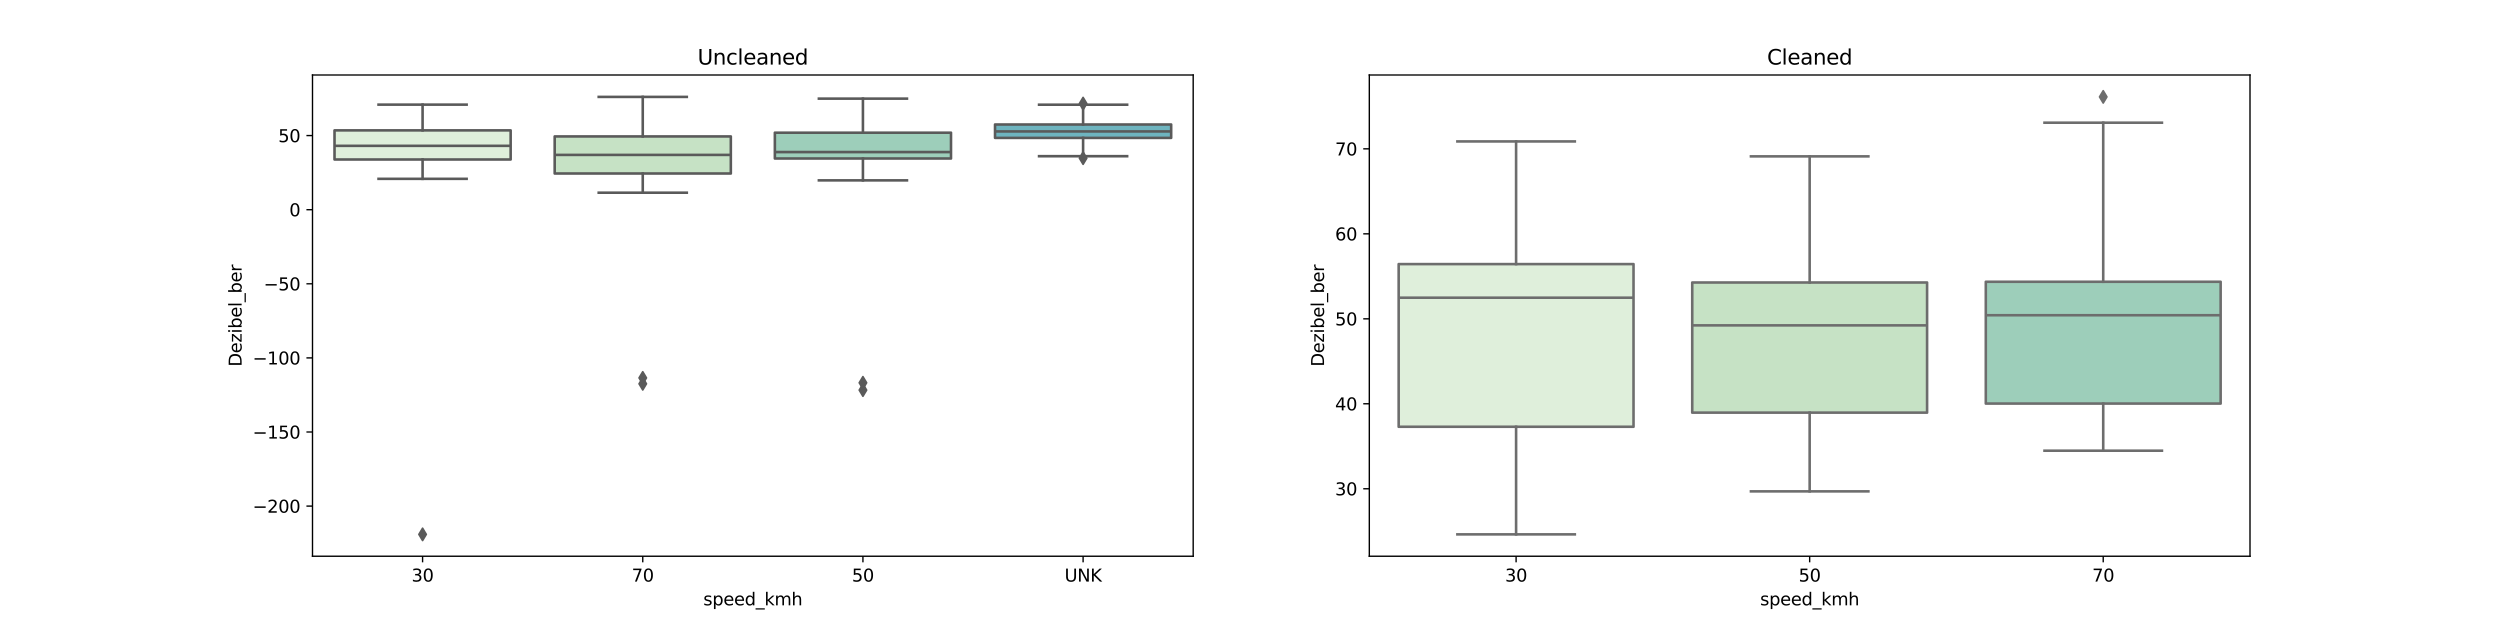 <?xml version="1.0" encoding="utf-8" standalone="no"?>
<!DOCTYPE svg PUBLIC "-//W3C//DTD SVG 1.1//EN"
  "http://www.w3.org/Graphics/SVG/1.1/DTD/svg11.dtd">
<svg xmlns:xlink="http://www.w3.org/1999/xlink" width="1440pt" height="360pt" viewBox="0 0 1440 360" xmlns="http://www.w3.org/2000/svg" version="1.1">
 <defs>
  <style type="text/css">*{stroke-linejoin: round; stroke-linecap: butt}</style>
 </defs>
 <g id="figure_1">
  <g id="patch_1">
   <path d="M 0 360 
L 1440 360 
L 1440 0 
L 0 0 
z
" style="fill: #ffffff"/>
  </g>
  <g id="axes_1">
   <g id="patch_2">
    <path d="M 180 320.4 
L 687.273 320.4 
L 687.273 43.2 
L 180 43.2 
z
" style="fill: #ffffff"/>
   </g>
   <g id="patch_3">
    <path d="M 192.682 91.87 
L 294.136 91.87 
L 294.136 75.093 
L 192.682 75.093 
L 192.682 91.87 
z
" clip-path="url(#pad86461535)" style="fill: #dfefdb; stroke: #5a5a5a; stroke-width: 1.5; stroke-linejoin: miter"/>
   </g>
   <g id="patch_4">
    <path d="M 319.5 99.952 
L 420.955 99.952 
L 420.955 78.575 
L 319.5 78.575 
L 319.5 99.952 
z
" clip-path="url(#pad86461535)" style="fill: #c6e2c5; stroke: #5a5a5a; stroke-width: 1.5; stroke-linejoin: miter"/>
   </g>
   <g id="patch_5">
    <path d="M 446.318 91.311 
L 547.773 91.311 
L 547.773 76.42 
L 446.318 76.42 
L 446.318 91.311 
z
" clip-path="url(#pad86461535)" style="fill: #9dceba; stroke: #5a5a5a; stroke-width: 1.5; stroke-linejoin: miter"/>
   </g>
   <g id="patch_6">
    <path d="M 573.136 79.426 
L 674.591 79.426 
L 674.591 71.702 
L 573.136 71.702 
L 573.136 79.426 
z
" clip-path="url(#pad86461535)" style="fill: #6eb4bf; stroke: #5a5a5a; stroke-width: 1.5; stroke-linejoin: miter"/>
   </g>
   <g id="matplotlib.axis_1">
    <g id="xtick_1">
     <g id="line2d_1">
      <defs>
       <path id="m5a7b522136" d="M 0 0 
L 0 3.5 
" style="stroke: #000000; stroke-width: 0.8"/>
      </defs>
      <g>
       <use xlink:href="#m5a7b522136" x="243.409" y="320.4" style="stroke: #000000; stroke-width: 0.8"/>
      </g>
     </g>
     <g id="text_1">
      <!-- 30 -->
      <g transform="translate(237.047 334.998) scale(0.1 -0.1)">
       <defs>
        <path id="DejaVuSans-33" d="M 2597 2516 
Q 3050 2419 3304 2112 
Q 3559 1806 3559 1356 
Q 3559 666 3084 287 
Q 2609 -91 1734 -91 
Q 1441 -91 1130 -33 
Q 819 25 488 141 
L 488 750 
Q 750 597 1062 519 
Q 1375 441 1716 441 
Q 2309 441 2620 675 
Q 2931 909 2931 1356 
Q 2931 1769 2642 2001 
Q 2353 2234 1838 2234 
L 1294 2234 
L 1294 2753 
L 1863 2753 
Q 2328 2753 2575 2939 
Q 2822 3125 2822 3475 
Q 2822 3834 2567 4026 
Q 2313 4219 1838 4219 
Q 1578 4219 1281 4162 
Q 984 4106 628 3988 
L 628 4550 
Q 988 4650 1302 4700 
Q 1616 4750 1894 4750 
Q 2613 4750 3031 4423 
Q 3450 4097 3450 3541 
Q 3450 3153 3228 2886 
Q 3006 2619 2597 2516 
z
" transform="scale(0.016)"/>
        <path id="DejaVuSans-30" d="M 2034 4250 
Q 1547 4250 1301 3770 
Q 1056 3291 1056 2328 
Q 1056 1369 1301 889 
Q 1547 409 2034 409 
Q 2525 409 2770 889 
Q 3016 1369 3016 2328 
Q 3016 3291 2770 3770 
Q 2525 4250 2034 4250 
z
M 2034 4750 
Q 2819 4750 3233 4129 
Q 3647 3509 3647 2328 
Q 3647 1150 3233 529 
Q 2819 -91 2034 -91 
Q 1250 -91 836 529 
Q 422 1150 422 2328 
Q 422 3509 836 4129 
Q 1250 4750 2034 4750 
z
" transform="scale(0.016)"/>
       </defs>
       <use xlink:href="#DejaVuSans-33"/>
       <use xlink:href="#DejaVuSans-30" x="63.623"/>
      </g>
     </g>
    </g>
    <g id="xtick_2">
     <g id="line2d_2">
      <g>
       <use xlink:href="#m5a7b522136" x="370.227" y="320.4" style="stroke: #000000; stroke-width: 0.8"/>
      </g>
     </g>
     <g id="text_2">
      <!-- 70 -->
      <g transform="translate(363.865 334.998) scale(0.1 -0.1)">
       <defs>
        <path id="DejaVuSans-37" d="M 525 4666 
L 3525 4666 
L 3525 4397 
L 1831 0 
L 1172 0 
L 2766 4134 
L 525 4134 
L 525 4666 
z
" transform="scale(0.016)"/>
       </defs>
       <use xlink:href="#DejaVuSans-37"/>
       <use xlink:href="#DejaVuSans-30" x="63.623"/>
      </g>
     </g>
    </g>
    <g id="xtick_3">
     <g id="line2d_3">
      <g>
       <use xlink:href="#m5a7b522136" x="497.045" y="320.4" style="stroke: #000000; stroke-width: 0.8"/>
      </g>
     </g>
     <g id="text_3">
      <!-- 50 -->
      <g transform="translate(490.683 334.998) scale(0.1 -0.1)">
       <defs>
        <path id="DejaVuSans-35" d="M 691 4666 
L 3169 4666 
L 3169 4134 
L 1269 4134 
L 1269 2991 
Q 1406 3038 1543 3061 
Q 1681 3084 1819 3084 
Q 2600 3084 3056 2656 
Q 3513 2228 3513 1497 
Q 3513 744 3044 326 
Q 2575 -91 1722 -91 
Q 1428 -91 1123 -41 
Q 819 9 494 109 
L 494 744 
Q 775 591 1075 516 
Q 1375 441 1709 441 
Q 2250 441 2565 725 
Q 2881 1009 2881 1497 
Q 2881 1984 2565 2268 
Q 2250 2553 1709 2553 
Q 1456 2553 1204 2497 
Q 953 2441 691 2322 
L 691 4666 
z
" transform="scale(0.016)"/>
       </defs>
       <use xlink:href="#DejaVuSans-35"/>
       <use xlink:href="#DejaVuSans-30" x="63.623"/>
      </g>
     </g>
    </g>
    <g id="xtick_4">
     <g id="line2d_4">
      <g>
       <use xlink:href="#m5a7b522136" x="623.864" y="320.4" style="stroke: #000000; stroke-width: 0.8"/>
      </g>
     </g>
     <g id="text_4">
      <!-- UNK -->
      <g transform="translate(613.185 334.998) scale(0.1 -0.1)">
       <defs>
        <path id="DejaVuSans-55" d="M 556 4666 
L 1191 4666 
L 1191 1831 
Q 1191 1081 1462 751 
Q 1734 422 2344 422 
Q 2950 422 3222 751 
Q 3494 1081 3494 1831 
L 3494 4666 
L 4128 4666 
L 4128 1753 
Q 4128 841 3676 375 
Q 3225 -91 2344 -91 
Q 1459 -91 1007 375 
Q 556 841 556 1753 
L 556 4666 
z
" transform="scale(0.016)"/>
        <path id="DejaVuSans-4e" d="M 628 4666 
L 1478 4666 
L 3547 763 
L 3547 4666 
L 4159 4666 
L 4159 0 
L 3309 0 
L 1241 3903 
L 1241 0 
L 628 0 
L 628 4666 
z
" transform="scale(0.016)"/>
        <path id="DejaVuSans-4b" d="M 628 4666 
L 1259 4666 
L 1259 2694 
L 3353 4666 
L 4166 4666 
L 1850 2491 
L 4331 0 
L 3500 0 
L 1259 2247 
L 1259 0 
L 628 0 
L 628 4666 
z
" transform="scale(0.016)"/>
       </defs>
       <use xlink:href="#DejaVuSans-55"/>
       <use xlink:href="#DejaVuSans-4e" x="73.193"/>
       <use xlink:href="#DejaVuSans-4b" x="147.998"/>
      </g>
     </g>
    </g>
    <g id="text_5">
     <!-- speed_kmh -->
     <g transform="translate(405.096 348.677) scale(0.1 -0.1)">
      <defs>
       <path id="DejaVuSans-73" d="M 2834 3397 
L 2834 2853 
Q 2591 2978 2328 3040 
Q 2066 3103 1784 3103 
Q 1356 3103 1142 2972 
Q 928 2841 928 2578 
Q 928 2378 1081 2264 
Q 1234 2150 1697 2047 
L 1894 2003 
Q 2506 1872 2764 1633 
Q 3022 1394 3022 966 
Q 3022 478 2636 193 
Q 2250 -91 1575 -91 
Q 1294 -91 989 -36 
Q 684 19 347 128 
L 347 722 
Q 666 556 975 473 
Q 1284 391 1588 391 
Q 1994 391 2212 530 
Q 2431 669 2431 922 
Q 2431 1156 2273 1281 
Q 2116 1406 1581 1522 
L 1381 1569 
Q 847 1681 609 1914 
Q 372 2147 372 2553 
Q 372 3047 722 3315 
Q 1072 3584 1716 3584 
Q 2034 3584 2315 3537 
Q 2597 3491 2834 3397 
z
" transform="scale(0.016)"/>
       <path id="DejaVuSans-70" d="M 1159 525 
L 1159 -1331 
L 581 -1331 
L 581 3500 
L 1159 3500 
L 1159 2969 
Q 1341 3281 1617 3432 
Q 1894 3584 2278 3584 
Q 2916 3584 3314 3078 
Q 3713 2572 3713 1747 
Q 3713 922 3314 415 
Q 2916 -91 2278 -91 
Q 1894 -91 1617 61 
Q 1341 213 1159 525 
z
M 3116 1747 
Q 3116 2381 2855 2742 
Q 2594 3103 2138 3103 
Q 1681 3103 1420 2742 
Q 1159 2381 1159 1747 
Q 1159 1113 1420 752 
Q 1681 391 2138 391 
Q 2594 391 2855 752 
Q 3116 1113 3116 1747 
z
" transform="scale(0.016)"/>
       <path id="DejaVuSans-65" d="M 3597 1894 
L 3597 1613 
L 953 1613 
Q 991 1019 1311 708 
Q 1631 397 2203 397 
Q 2534 397 2845 478 
Q 3156 559 3463 722 
L 3463 178 
Q 3153 47 2828 -22 
Q 2503 -91 2169 -91 
Q 1331 -91 842 396 
Q 353 884 353 1716 
Q 353 2575 817 3079 
Q 1281 3584 2069 3584 
Q 2775 3584 3186 3129 
Q 3597 2675 3597 1894 
z
M 3022 2063 
Q 3016 2534 2758 2815 
Q 2500 3097 2075 3097 
Q 1594 3097 1305 2825 
Q 1016 2553 972 2059 
L 3022 2063 
z
" transform="scale(0.016)"/>
       <path id="DejaVuSans-64" d="M 2906 2969 
L 2906 4863 
L 3481 4863 
L 3481 0 
L 2906 0 
L 2906 525 
Q 2725 213 2448 61 
Q 2172 -91 1784 -91 
Q 1150 -91 751 415 
Q 353 922 353 1747 
Q 353 2572 751 3078 
Q 1150 3584 1784 3584 
Q 2172 3584 2448 3432 
Q 2725 3281 2906 2969 
z
M 947 1747 
Q 947 1113 1208 752 
Q 1469 391 1925 391 
Q 2381 391 2643 752 
Q 2906 1113 2906 1747 
Q 2906 2381 2643 2742 
Q 2381 3103 1925 3103 
Q 1469 3103 1208 2742 
Q 947 2381 947 1747 
z
" transform="scale(0.016)"/>
       <path id="DejaVuSans-5f" d="M 3263 -1063 
L 3263 -1509 
L -63 -1509 
L -63 -1063 
L 3263 -1063 
z
" transform="scale(0.016)"/>
       <path id="DejaVuSans-6b" d="M 581 4863 
L 1159 4863 
L 1159 1991 
L 2875 3500 
L 3609 3500 
L 1753 1863 
L 3688 0 
L 2938 0 
L 1159 1709 
L 1159 0 
L 581 0 
L 581 4863 
z
" transform="scale(0.016)"/>
       <path id="DejaVuSans-6d" d="M 3328 2828 
Q 3544 3216 3844 3400 
Q 4144 3584 4550 3584 
Q 5097 3584 5394 3201 
Q 5691 2819 5691 2113 
L 5691 0 
L 5113 0 
L 5113 2094 
Q 5113 2597 4934 2840 
Q 4756 3084 4391 3084 
Q 3944 3084 3684 2787 
Q 3425 2491 3425 1978 
L 3425 0 
L 2847 0 
L 2847 2094 
Q 2847 2600 2669 2842 
Q 2491 3084 2119 3084 
Q 1678 3084 1418 2786 
Q 1159 2488 1159 1978 
L 1159 0 
L 581 0 
L 581 3500 
L 1159 3500 
L 1159 2956 
Q 1356 3278 1631 3431 
Q 1906 3584 2284 3584 
Q 2666 3584 2933 3390 
Q 3200 3197 3328 2828 
z
" transform="scale(0.016)"/>
       <path id="DejaVuSans-68" d="M 3513 2113 
L 3513 0 
L 2938 0 
L 2938 2094 
Q 2938 2591 2744 2837 
Q 2550 3084 2163 3084 
Q 1697 3084 1428 2787 
Q 1159 2491 1159 1978 
L 1159 0 
L 581 0 
L 581 4863 
L 1159 4863 
L 1159 2956 
Q 1366 3272 1645 3428 
Q 1925 3584 2291 3584 
Q 2894 3584 3203 3211 
Q 3513 2838 3513 2113 
z
" transform="scale(0.016)"/>
      </defs>
      <use xlink:href="#DejaVuSans-73"/>
      <use xlink:href="#DejaVuSans-70" x="52.1"/>
      <use xlink:href="#DejaVuSans-65" x="115.576"/>
      <use xlink:href="#DejaVuSans-65" x="177.1"/>
      <use xlink:href="#DejaVuSans-64" x="238.623"/>
      <use xlink:href="#DejaVuSans-5f" x="302.1"/>
      <use xlink:href="#DejaVuSans-6b" x="352.1"/>
      <use xlink:href="#DejaVuSans-6d" x="410.01"/>
      <use xlink:href="#DejaVuSans-68" x="507.422"/>
     </g>
    </g>
   </g>
   <g id="matplotlib.axis_2">
    <g id="ytick_1">
     <g id="line2d_5">
      <defs>
       <path id="mf7934767ac" d="M 0 0 
L -3.5 0 
" style="stroke: #000000; stroke-width: 0.8"/>
      </defs>
      <g>
       <use xlink:href="#mf7934767ac" x="180" y="291.519" style="stroke: #000000; stroke-width: 0.8"/>
      </g>
     </g>
     <g id="text_6">
      <!-- −200 -->
      <g transform="translate(145.533 295.318) scale(0.1 -0.1)">
       <defs>
        <path id="DejaVuSans-2212" d="M 678 2272 
L 4684 2272 
L 4684 1741 
L 678 1741 
L 678 2272 
z
" transform="scale(0.016)"/>
        <path id="DejaVuSans-32" d="M 1228 531 
L 3431 531 
L 3431 0 
L 469 0 
L 469 531 
Q 828 903 1448 1529 
Q 2069 2156 2228 2338 
Q 2531 2678 2651 2914 
Q 2772 3150 2772 3378 
Q 2772 3750 2511 3984 
Q 2250 4219 1831 4219 
Q 1534 4219 1204 4116 
Q 875 4013 500 3803 
L 500 4441 
Q 881 4594 1212 4672 
Q 1544 4750 1819 4750 
Q 2544 4750 2975 4387 
Q 3406 4025 3406 3419 
Q 3406 3131 3298 2873 
Q 3191 2616 2906 2266 
Q 2828 2175 2409 1742 
Q 1991 1309 1228 531 
z
" transform="scale(0.016)"/>
       </defs>
       <use xlink:href="#DejaVuSans-2212"/>
       <use xlink:href="#DejaVuSans-32" x="83.789"/>
       <use xlink:href="#DejaVuSans-30" x="147.412"/>
       <use xlink:href="#DejaVuSans-30" x="211.035"/>
      </g>
     </g>
    </g>
    <g id="ytick_2">
     <g id="line2d_6">
      <g>
       <use xlink:href="#mf7934767ac" x="180" y="248.835" style="stroke: #000000; stroke-width: 0.8"/>
      </g>
     </g>
     <g id="text_7">
      <!-- −150 -->
      <g transform="translate(145.533 252.634) scale(0.1 -0.1)">
       <defs>
        <path id="DejaVuSans-31" d="M 794 531 
L 1825 531 
L 1825 4091 
L 703 3866 
L 703 4441 
L 1819 4666 
L 2450 4666 
L 2450 531 
L 3481 531 
L 3481 0 
L 794 0 
L 794 531 
z
" transform="scale(0.016)"/>
       </defs>
       <use xlink:href="#DejaVuSans-2212"/>
       <use xlink:href="#DejaVuSans-31" x="83.789"/>
       <use xlink:href="#DejaVuSans-35" x="147.412"/>
       <use xlink:href="#DejaVuSans-30" x="211.035"/>
      </g>
     </g>
    </g>
    <g id="ytick_3">
     <g id="line2d_7">
      <g>
       <use xlink:href="#mf7934767ac" x="180" y="206.15" style="stroke: #000000; stroke-width: 0.8"/>
      </g>
     </g>
     <g id="text_8">
      <!-- −100 -->
      <g transform="translate(145.533 209.949) scale(0.1 -0.1)">
       <use xlink:href="#DejaVuSans-2212"/>
       <use xlink:href="#DejaVuSans-31" x="83.789"/>
       <use xlink:href="#DejaVuSans-30" x="147.412"/>
       <use xlink:href="#DejaVuSans-30" x="211.035"/>
      </g>
     </g>
    </g>
    <g id="ytick_4">
     <g id="line2d_8">
      <g>
       <use xlink:href="#mf7934767ac" x="180" y="163.466" style="stroke: #000000; stroke-width: 0.8"/>
      </g>
     </g>
     <g id="text_9">
      <!-- −50 -->
      <g transform="translate(151.895 167.265) scale(0.1 -0.1)">
       <use xlink:href="#DejaVuSans-2212"/>
       <use xlink:href="#DejaVuSans-35" x="83.789"/>
       <use xlink:href="#DejaVuSans-30" x="147.412"/>
      </g>
     </g>
    </g>
    <g id="ytick_5">
     <g id="line2d_9">
      <g>
       <use xlink:href="#mf7934767ac" x="180" y="120.781" style="stroke: #000000; stroke-width: 0.8"/>
      </g>
     </g>
     <g id="text_10">
      <!-- 0 -->
      <g transform="translate(166.637 124.58) scale(0.1 -0.1)">
       <use xlink:href="#DejaVuSans-30"/>
      </g>
     </g>
    </g>
    <g id="ytick_6">
     <g id="line2d_10">
      <g>
       <use xlink:href="#mf7934767ac" x="180" y="78.097" style="stroke: #000000; stroke-width: 0.8"/>
      </g>
     </g>
     <g id="text_11">
      <!-- 50 -->
      <g transform="translate(160.275 81.896) scale(0.1 -0.1)">
       <use xlink:href="#DejaVuSans-35"/>
       <use xlink:href="#DejaVuSans-30" x="63.623"/>
      </g>
     </g>
    </g>
    <g id="text_12">
     <!-- Dezibel_ber -->
     <g transform="translate(139.175 211.186) rotate(-90) scale(0.1 -0.1)">
      <defs>
       <path id="DejaVuSans-44" d="M 1259 4147 
L 1259 519 
L 2022 519 
Q 2988 519 3436 956 
Q 3884 1394 3884 2338 
Q 3884 3275 3436 3711 
Q 2988 4147 2022 4147 
L 1259 4147 
z
M 628 4666 
L 1925 4666 
Q 3281 4666 3915 4102 
Q 4550 3538 4550 2338 
Q 4550 1131 3912 565 
Q 3275 0 1925 0 
L 628 0 
L 628 4666 
z
" transform="scale(0.016)"/>
       <path id="DejaVuSans-7a" d="M 353 3500 
L 3084 3500 
L 3084 2975 
L 922 459 
L 3084 459 
L 3084 0 
L 275 0 
L 275 525 
L 2438 3041 
L 353 3041 
L 353 3500 
z
" transform="scale(0.016)"/>
       <path id="DejaVuSans-69" d="M 603 3500 
L 1178 3500 
L 1178 0 
L 603 0 
L 603 3500 
z
M 603 4863 
L 1178 4863 
L 1178 4134 
L 603 4134 
L 603 4863 
z
" transform="scale(0.016)"/>
       <path id="DejaVuSans-62" d="M 3116 1747 
Q 3116 2381 2855 2742 
Q 2594 3103 2138 3103 
Q 1681 3103 1420 2742 
Q 1159 2381 1159 1747 
Q 1159 1113 1420 752 
Q 1681 391 2138 391 
Q 2594 391 2855 752 
Q 3116 1113 3116 1747 
z
M 1159 2969 
Q 1341 3281 1617 3432 
Q 1894 3584 2278 3584 
Q 2916 3584 3314 3078 
Q 3713 2572 3713 1747 
Q 3713 922 3314 415 
Q 2916 -91 2278 -91 
Q 1894 -91 1617 61 
Q 1341 213 1159 525 
L 1159 0 
L 581 0 
L 581 4863 
L 1159 4863 
L 1159 2969 
z
" transform="scale(0.016)"/>
       <path id="DejaVuSans-6c" d="M 603 4863 
L 1178 4863 
L 1178 0 
L 603 0 
L 603 4863 
z
" transform="scale(0.016)"/>
       <path id="DejaVuSans-72" d="M 2631 2963 
Q 2534 3019 2420 3045 
Q 2306 3072 2169 3072 
Q 1681 3072 1420 2755 
Q 1159 2438 1159 1844 
L 1159 0 
L 581 0 
L 581 3500 
L 1159 3500 
L 1159 2956 
Q 1341 3275 1631 3429 
Q 1922 3584 2338 3584 
Q 2397 3584 2469 3576 
Q 2541 3569 2628 3553 
L 2631 2963 
z
" transform="scale(0.016)"/>
      </defs>
      <use xlink:href="#DejaVuSans-44"/>
      <use xlink:href="#DejaVuSans-65" x="77.002"/>
      <use xlink:href="#DejaVuSans-7a" x="138.525"/>
      <use xlink:href="#DejaVuSans-69" x="191.016"/>
      <use xlink:href="#DejaVuSans-62" x="218.799"/>
      <use xlink:href="#DejaVuSans-65" x="282.275"/>
      <use xlink:href="#DejaVuSans-6c" x="343.799"/>
      <use xlink:href="#DejaVuSans-5f" x="371.582"/>
      <use xlink:href="#DejaVuSans-62" x="421.582"/>
      <use xlink:href="#DejaVuSans-65" x="485.059"/>
      <use xlink:href="#DejaVuSans-72" x="546.582"/>
     </g>
    </g>
   </g>
   <g id="line2d_11">
    <path d="M 243.409 91.87 
L 243.409 103.018 
" clip-path="url(#pad86461535)" style="fill: none; stroke: #5a5a5a; stroke-width: 1.5; stroke-linecap: square"/>
   </g>
   <g id="line2d_12">
    <path d="M 243.409 75.093 
L 243.409 60.28 
" clip-path="url(#pad86461535)" style="fill: none; stroke: #5a5a5a; stroke-width: 1.5; stroke-linecap: square"/>
   </g>
   <g id="line2d_13">
    <path d="M 218.045 103.018 
L 268.773 103.018 
" clip-path="url(#pad86461535)" style="fill: none; stroke: #5a5a5a; stroke-width: 1.5; stroke-linecap: square"/>
   </g>
   <g id="line2d_14">
    <path d="M 218.045 60.28 
L 268.773 60.28 
" clip-path="url(#pad86461535)" style="fill: none; stroke: #5a5a5a; stroke-width: 1.5; stroke-linecap: square"/>
   </g>
   <g id="line2d_15">
    <defs>
     <path id="m6561a17ee1" d="M -0 3.536 
L 2.121 0 
L -0 -3.536 
L -2.121 -0 
z
" style="stroke: #5a5a5a; stroke-linejoin: miter"/>
    </defs>
    <g clip-path="url(#pad86461535)">
     <use xlink:href="#m6561a17ee1" x="243.409" y="307.8" style="fill: #5a5a5a; stroke: #5a5a5a; stroke-linejoin: miter"/>
    </g>
   </g>
   <g id="line2d_16">
    <path d="M 370.227 99.952 
L 370.227 110.991 
" clip-path="url(#pad86461535)" style="fill: none; stroke: #5a5a5a; stroke-width: 1.5; stroke-linecap: square"/>
   </g>
   <g id="line2d_17">
    <path d="M 370.227 78.575 
L 370.227 55.8 
" clip-path="url(#pad86461535)" style="fill: none; stroke: #5a5a5a; stroke-width: 1.5; stroke-linecap: square"/>
   </g>
   <g id="line2d_18">
    <path d="M 344.864 110.991 
L 395.591 110.991 
" clip-path="url(#pad86461535)" style="fill: none; stroke: #5a5a5a; stroke-width: 1.5; stroke-linecap: square"/>
   </g>
   <g id="line2d_19">
    <path d="M 344.864 55.8 
L 395.591 55.8 
" clip-path="url(#pad86461535)" style="fill: none; stroke: #5a5a5a; stroke-width: 1.5; stroke-linecap: square"/>
   </g>
   <g id="line2d_20">
    <g clip-path="url(#pad86461535)">
     <use xlink:href="#m6561a17ee1" x="370.227" y="221.071" style="fill: #5a5a5a; stroke: #5a5a5a; stroke-linejoin: miter"/>
     <use xlink:href="#m6561a17ee1" x="370.227" y="217.668" style="fill: #5a5a5a; stroke: #5a5a5a; stroke-linejoin: miter"/>
    </g>
   </g>
   <g id="line2d_21">
    <path d="M 497.045 91.311 
L 497.045 103.893 
" clip-path="url(#pad86461535)" style="fill: none; stroke: #5a5a5a; stroke-width: 1.5; stroke-linecap: square"/>
   </g>
   <g id="line2d_22">
    <path d="M 497.045 76.42 
L 497.045 56.802 
" clip-path="url(#pad86461535)" style="fill: none; stroke: #5a5a5a; stroke-width: 1.5; stroke-linecap: square"/>
   </g>
   <g id="line2d_23">
    <path d="M 471.682 103.893 
L 522.409 103.893 
" clip-path="url(#pad86461535)" style="fill: none; stroke: #5a5a5a; stroke-width: 1.5; stroke-linecap: square"/>
   </g>
   <g id="line2d_24">
    <path d="M 471.682 56.802 
L 522.409 56.802 
" clip-path="url(#pad86461535)" style="fill: none; stroke: #5a5a5a; stroke-width: 1.5; stroke-linecap: square"/>
   </g>
   <g id="line2d_25">
    <g clip-path="url(#pad86461535)">
     <use xlink:href="#m6561a17ee1" x="497.045" y="224.698" style="fill: #5a5a5a; stroke: #5a5a5a; stroke-linejoin: miter"/>
     <use xlink:href="#m6561a17ee1" x="497.045" y="220.483" style="fill: #5a5a5a; stroke: #5a5a5a; stroke-linejoin: miter"/>
    </g>
   </g>
   <g id="line2d_26">
    <path d="M 623.864 79.426 
L 623.864 89.97 
" clip-path="url(#pad86461535)" style="fill: none; stroke: #5a5a5a; stroke-width: 1.5; stroke-linecap: square"/>
   </g>
   <g id="line2d_27">
    <path d="M 623.864 71.702 
L 623.864 60.313 
" clip-path="url(#pad86461535)" style="fill: none; stroke: #5a5a5a; stroke-width: 1.5; stroke-linecap: square"/>
   </g>
   <g id="line2d_28">
    <path d="M 598.5 89.97 
L 649.227 89.97 
" clip-path="url(#pad86461535)" style="fill: none; stroke: #5a5a5a; stroke-width: 1.5; stroke-linecap: square"/>
   </g>
   <g id="line2d_29">
    <path d="M 598.5 60.313 
L 649.227 60.313 
" clip-path="url(#pad86461535)" style="fill: none; stroke: #5a5a5a; stroke-width: 1.5; stroke-linecap: square"/>
   </g>
   <g id="line2d_30">
    <g clip-path="url(#pad86461535)">
     <use xlink:href="#m6561a17ee1" x="623.864" y="91.097" style="fill: #5a5a5a; stroke: #5a5a5a; stroke-linejoin: miter"/>
     <use xlink:href="#m6561a17ee1" x="623.864" y="59.65" style="fill: #5a5a5a; stroke: #5a5a5a; stroke-linejoin: miter"/>
    </g>
   </g>
   <g id="line2d_31">
    <path d="M 192.682 84.001 
L 294.136 84.001 
" clip-path="url(#pad86461535)" style="fill: none; stroke: #5a5a5a; stroke-width: 1.5"/>
   </g>
   <g id="line2d_32">
    <path d="M 319.5 89.218 
L 420.955 89.218 
" clip-path="url(#pad86461535)" style="fill: none; stroke: #5a5a5a; stroke-width: 1.5"/>
   </g>
   <g id="line2d_33">
    <path d="M 446.318 87.591 
L 547.773 87.591 
" clip-path="url(#pad86461535)" style="fill: none; stroke: #5a5a5a; stroke-width: 1.5"/>
   </g>
   <g id="line2d_34">
    <path d="M 573.136 75.693 
L 674.591 75.693 
" clip-path="url(#pad86461535)" style="fill: none; stroke: #5a5a5a; stroke-width: 1.5"/>
   </g>
   <g id="patch_7">
    <path d="M 180 320.4 
L 180 43.2 
" style="fill: none; stroke: #000000; stroke-width: 0.8; stroke-linejoin: miter; stroke-linecap: square"/>
   </g>
   <g id="patch_8">
    <path d="M 687.273 320.4 
L 687.273 43.2 
" style="fill: none; stroke: #000000; stroke-width: 0.8; stroke-linejoin: miter; stroke-linecap: square"/>
   </g>
   <g id="patch_9">
    <path d="M 180 320.4 
L 687.273 320.4 
" style="fill: none; stroke: #000000; stroke-width: 0.8; stroke-linejoin: miter; stroke-linecap: square"/>
   </g>
   <g id="patch_10">
    <path d="M 180 43.2 
L 687.273 43.2 
" style="fill: none; stroke: #000000; stroke-width: 0.8; stroke-linejoin: miter; stroke-linecap: square"/>
   </g>
   <g id="text_13">
    <!-- Uncleaned -->
    <g transform="translate(401.804 37.2) scale(0.12 -0.12)">
     <defs>
      <path id="DejaVuSans-6e" d="M 3513 2113 
L 3513 0 
L 2938 0 
L 2938 2094 
Q 2938 2591 2744 2837 
Q 2550 3084 2163 3084 
Q 1697 3084 1428 2787 
Q 1159 2491 1159 1978 
L 1159 0 
L 581 0 
L 581 3500 
L 1159 3500 
L 1159 2956 
Q 1366 3272 1645 3428 
Q 1925 3584 2291 3584 
Q 2894 3584 3203 3211 
Q 3513 2838 3513 2113 
z
" transform="scale(0.016)"/>
      <path id="DejaVuSans-63" d="M 3122 3366 
L 3122 2828 
Q 2878 2963 2633 3030 
Q 2388 3097 2138 3097 
Q 1578 3097 1268 2742 
Q 959 2388 959 1747 
Q 959 1106 1268 751 
Q 1578 397 2138 397 
Q 2388 397 2633 464 
Q 2878 531 3122 666 
L 3122 134 
Q 2881 22 2623 -34 
Q 2366 -91 2075 -91 
Q 1284 -91 818 406 
Q 353 903 353 1747 
Q 353 2603 823 3093 
Q 1294 3584 2113 3584 
Q 2378 3584 2631 3529 
Q 2884 3475 3122 3366 
z
" transform="scale(0.016)"/>
      <path id="DejaVuSans-61" d="M 2194 1759 
Q 1497 1759 1228 1600 
Q 959 1441 959 1056 
Q 959 750 1161 570 
Q 1363 391 1709 391 
Q 2188 391 2477 730 
Q 2766 1069 2766 1631 
L 2766 1759 
L 2194 1759 
z
M 3341 1997 
L 3341 0 
L 2766 0 
L 2766 531 
Q 2569 213 2275 61 
Q 1981 -91 1556 -91 
Q 1019 -91 701 211 
Q 384 513 384 1019 
Q 384 1609 779 1909 
Q 1175 2209 1959 2209 
L 2766 2209 
L 2766 2266 
Q 2766 2663 2505 2880 
Q 2244 3097 1772 3097 
Q 1472 3097 1187 3025 
Q 903 2953 641 2809 
L 641 3341 
Q 956 3463 1253 3523 
Q 1550 3584 1831 3584 
Q 2591 3584 2966 3190 
Q 3341 2797 3341 1997 
z
" transform="scale(0.016)"/>
     </defs>
     <use xlink:href="#DejaVuSans-55"/>
     <use xlink:href="#DejaVuSans-6e" x="73.193"/>
     <use xlink:href="#DejaVuSans-63" x="136.572"/>
     <use xlink:href="#DejaVuSans-6c" x="191.553"/>
     <use xlink:href="#DejaVuSans-65" x="219.336"/>
     <use xlink:href="#DejaVuSans-61" x="280.859"/>
     <use xlink:href="#DejaVuSans-6e" x="342.139"/>
     <use xlink:href="#DejaVuSans-65" x="405.518"/>
     <use xlink:href="#DejaVuSans-64" x="467.041"/>
    </g>
   </g>
  </g>
  <g id="axes_2">
   <g id="patch_11">
    <path d="M 788.727 320.4 
L 1296 320.4 
L 1296 43.2 
L 788.727 43.2 
z
" style="fill: #ffffff"/>
   </g>
   <g id="patch_12">
    <path d="M 805.636 245.836 
L 940.909 245.836 
L 940.909 152.106 
L 805.636 152.106 
L 805.636 245.836 
z
" clip-path="url(#p387550ec89)" style="fill: #dfefdb; stroke: #6d6d6d; stroke-width: 1.5; stroke-linejoin: miter"/>
   </g>
   <g id="patch_13">
    <path d="M 974.727 237.695 
L 1110 237.695 
L 1110 162.714 
L 974.727 162.714 
L 974.727 237.695 
z
" clip-path="url(#p387550ec89)" style="fill: #c6e2c5; stroke: #6d6d6d; stroke-width: 1.5; stroke-linejoin: miter"/>
   </g>
   <g id="patch_14">
    <path d="M 1143.818 232.469 
L 1279.091 232.469 
L 1279.091 162.298 
L 1143.818 162.298 
L 1143.818 232.469 
z
" clip-path="url(#p387550ec89)" style="fill: #9dceba; stroke: #6d6d6d; stroke-width: 1.5; stroke-linejoin: miter"/>
   </g>
   <g id="matplotlib.axis_3">
    <g id="xtick_5">
     <g id="line2d_35">
      <g>
       <use xlink:href="#m5a7b522136" x="873.273" y="320.4" style="stroke: #000000; stroke-width: 0.8"/>
      </g>
     </g>
     <g id="text_14">
      <!-- 30 -->
      <g transform="translate(866.91 334.998) scale(0.1 -0.1)">
       <use xlink:href="#DejaVuSans-33"/>
       <use xlink:href="#DejaVuSans-30" x="63.623"/>
      </g>
     </g>
    </g>
    <g id="xtick_6">
     <g id="line2d_36">
      <g>
       <use xlink:href="#m5a7b522136" x="1042.364" y="320.4" style="stroke: #000000; stroke-width: 0.8"/>
      </g>
     </g>
     <g id="text_15">
      <!-- 50 -->
      <g transform="translate(1036.001 334.998) scale(0.1 -0.1)">
       <use xlink:href="#DejaVuSans-35"/>
       <use xlink:href="#DejaVuSans-30" x="63.623"/>
      </g>
     </g>
    </g>
    <g id="xtick_7">
     <g id="line2d_37">
      <g>
       <use xlink:href="#m5a7b522136" x="1211.455" y="320.4" style="stroke: #000000; stroke-width: 0.8"/>
      </g>
     </g>
     <g id="text_16">
      <!-- 70 -->
      <g transform="translate(1205.092 334.998) scale(0.1 -0.1)">
       <use xlink:href="#DejaVuSans-37"/>
       <use xlink:href="#DejaVuSans-30" x="63.623"/>
      </g>
     </g>
    </g>
    <g id="text_17">
     <!-- speed_kmh -->
     <g transform="translate(1013.823 348.677) scale(0.1 -0.1)">
      <use xlink:href="#DejaVuSans-73"/>
      <use xlink:href="#DejaVuSans-70" x="52.1"/>
      <use xlink:href="#DejaVuSans-65" x="115.576"/>
      <use xlink:href="#DejaVuSans-65" x="177.1"/>
      <use xlink:href="#DejaVuSans-64" x="238.623"/>
      <use xlink:href="#DejaVuSans-5f" x="302.1"/>
      <use xlink:href="#DejaVuSans-6b" x="352.1"/>
      <use xlink:href="#DejaVuSans-6d" x="410.01"/>
      <use xlink:href="#DejaVuSans-68" x="507.422"/>
     </g>
    </g>
   </g>
   <g id="matplotlib.axis_4">
    <g id="ytick_7">
     <g id="line2d_38">
      <g>
       <use xlink:href="#mf7934767ac" x="788.727" y="281.524" style="stroke: #000000; stroke-width: 0.8"/>
      </g>
     </g>
     <g id="text_18">
      <!-- 30 -->
      <g transform="translate(769.002 285.323) scale(0.1 -0.1)">
       <use xlink:href="#DejaVuSans-33"/>
       <use xlink:href="#DejaVuSans-30" x="63.623"/>
      </g>
     </g>
    </g>
    <g id="ytick_8">
     <g id="line2d_39">
      <g>
       <use xlink:href="#mf7934767ac" x="788.727" y="232.579" style="stroke: #000000; stroke-width: 0.8"/>
      </g>
     </g>
     <g id="text_19">
      <!-- 40 -->
      <g transform="translate(769.002 236.378) scale(0.1 -0.1)">
       <defs>
        <path id="DejaVuSans-34" d="M 2419 4116 
L 825 1625 
L 2419 1625 
L 2419 4116 
z
M 2253 4666 
L 3047 4666 
L 3047 1625 
L 3713 1625 
L 3713 1100 
L 3047 1100 
L 3047 0 
L 2419 0 
L 2419 1100 
L 313 1100 
L 313 1709 
L 2253 4666 
z
" transform="scale(0.016)"/>
       </defs>
       <use xlink:href="#DejaVuSans-34"/>
       <use xlink:href="#DejaVuSans-30" x="63.623"/>
      </g>
     </g>
    </g>
    <g id="ytick_9">
     <g id="line2d_40">
      <g>
       <use xlink:href="#mf7934767ac" x="788.727" y="183.634" style="stroke: #000000; stroke-width: 0.8"/>
      </g>
     </g>
     <g id="text_20">
      <!-- 50 -->
      <g transform="translate(769.002 187.433) scale(0.1 -0.1)">
       <use xlink:href="#DejaVuSans-35"/>
       <use xlink:href="#DejaVuSans-30" x="63.623"/>
      </g>
     </g>
    </g>
    <g id="ytick_10">
     <g id="line2d_41">
      <g>
       <use xlink:href="#mf7934767ac" x="788.727" y="134.689" style="stroke: #000000; stroke-width: 0.8"/>
      </g>
     </g>
     <g id="text_21">
      <!-- 60 -->
      <g transform="translate(769.002 138.488) scale(0.1 -0.1)">
       <defs>
        <path id="DejaVuSans-36" d="M 2113 2584 
Q 1688 2584 1439 2293 
Q 1191 2003 1191 1497 
Q 1191 994 1439 701 
Q 1688 409 2113 409 
Q 2538 409 2786 701 
Q 3034 994 3034 1497 
Q 3034 2003 2786 2293 
Q 2538 2584 2113 2584 
z
M 3366 4563 
L 3366 3988 
Q 3128 4100 2886 4159 
Q 2644 4219 2406 4219 
Q 1781 4219 1451 3797 
Q 1122 3375 1075 2522 
Q 1259 2794 1537 2939 
Q 1816 3084 2150 3084 
Q 2853 3084 3261 2657 
Q 3669 2231 3669 1497 
Q 3669 778 3244 343 
Q 2819 -91 2113 -91 
Q 1303 -91 875 529 
Q 447 1150 447 2328 
Q 447 3434 972 4092 
Q 1497 4750 2381 4750 
Q 2619 4750 2861 4703 
Q 3103 4656 3366 4563 
z
" transform="scale(0.016)"/>
       </defs>
       <use xlink:href="#DejaVuSans-36"/>
       <use xlink:href="#DejaVuSans-30" x="63.623"/>
      </g>
     </g>
    </g>
    <g id="ytick_11">
     <g id="line2d_42">
      <g>
       <use xlink:href="#mf7934767ac" x="788.727" y="85.744" style="stroke: #000000; stroke-width: 0.8"/>
      </g>
     </g>
     <g id="text_22">
      <!-- 70 -->
      <g transform="translate(769.002 89.543) scale(0.1 -0.1)">
       <use xlink:href="#DejaVuSans-37"/>
       <use xlink:href="#DejaVuSans-30" x="63.623"/>
      </g>
     </g>
    </g>
    <g id="text_23">
     <!-- Dezibel_ber -->
     <g transform="translate(762.644 211.186) rotate(-90) scale(0.1 -0.1)">
      <use xlink:href="#DejaVuSans-44"/>
      <use xlink:href="#DejaVuSans-65" x="77.002"/>
      <use xlink:href="#DejaVuSans-7a" x="138.525"/>
      <use xlink:href="#DejaVuSans-69" x="191.016"/>
      <use xlink:href="#DejaVuSans-62" x="218.799"/>
      <use xlink:href="#DejaVuSans-65" x="282.275"/>
      <use xlink:href="#DejaVuSans-6c" x="343.799"/>
      <use xlink:href="#DejaVuSans-5f" x="371.582"/>
      <use xlink:href="#DejaVuSans-62" x="421.582"/>
      <use xlink:href="#DejaVuSans-65" x="485.059"/>
      <use xlink:href="#DejaVuSans-72" x="546.582"/>
     </g>
    </g>
   </g>
   <g id="line2d_43">
    <path d="M 873.273 245.836 
L 873.273 307.8 
" clip-path="url(#p387550ec89)" style="fill: none; stroke: #6d6d6d; stroke-width: 1.5; stroke-linecap: square"/>
   </g>
   <g id="line2d_44">
    <path d="M 873.273 152.106 
L 873.273 81.483 
" clip-path="url(#p387550ec89)" style="fill: none; stroke: #6d6d6d; stroke-width: 1.5; stroke-linecap: square"/>
   </g>
   <g id="line2d_45">
    <path d="M 839.455 307.8 
L 907.091 307.8 
" clip-path="url(#p387550ec89)" style="fill: none; stroke: #6d6d6d; stroke-width: 1.5; stroke-linecap: square"/>
   </g>
   <g id="line2d_46">
    <path d="M 839.455 81.483 
L 907.091 81.483 
" clip-path="url(#p387550ec89)" style="fill: none; stroke: #6d6d6d; stroke-width: 1.5; stroke-linecap: square"/>
   </g>
   <g id="line2d_47"/>
   <g id="line2d_48">
    <path d="M 1042.364 237.695 
L 1042.364 283.039 
" clip-path="url(#p387550ec89)" style="fill: none; stroke: #6d6d6d; stroke-width: 1.5; stroke-linecap: square"/>
   </g>
   <g id="line2d_49">
    <path d="M 1042.364 162.714 
L 1042.364 90.06 
" clip-path="url(#p387550ec89)" style="fill: none; stroke: #6d6d6d; stroke-width: 1.5; stroke-linecap: square"/>
   </g>
   <g id="line2d_50">
    <path d="M 1008.545 283.039 
L 1076.182 283.039 
" clip-path="url(#p387550ec89)" style="fill: none; stroke: #6d6d6d; stroke-width: 1.5; stroke-linecap: square"/>
   </g>
   <g id="line2d_51">
    <path d="M 1008.545 90.06 
L 1076.182 90.06 
" clip-path="url(#p387550ec89)" style="fill: none; stroke: #6d6d6d; stroke-width: 1.5; stroke-linecap: square"/>
   </g>
   <g id="line2d_52"/>
   <g id="line2d_53">
    <path d="M 1211.455 232.469 
L 1211.455 259.6 
" clip-path="url(#p387550ec89)" style="fill: none; stroke: #6d6d6d; stroke-width: 1.5; stroke-linecap: square"/>
   </g>
   <g id="line2d_54">
    <path d="M 1211.455 162.298 
L 1211.455 70.673 
" clip-path="url(#p387550ec89)" style="fill: none; stroke: #6d6d6d; stroke-width: 1.5; stroke-linecap: square"/>
   </g>
   <g id="line2d_55">
    <path d="M 1177.636 259.6 
L 1245.273 259.6 
" clip-path="url(#p387550ec89)" style="fill: none; stroke: #6d6d6d; stroke-width: 1.5; stroke-linecap: square"/>
   </g>
   <g id="line2d_56">
    <path d="M 1177.636 70.673 
L 1245.273 70.673 
" clip-path="url(#p387550ec89)" style="fill: none; stroke: #6d6d6d; stroke-width: 1.5; stroke-linecap: square"/>
   </g>
   <g id="line2d_57">
    <defs>
     <path id="m5093647dfe" d="M -0 3.536 
L 2.121 0 
L -0 -3.536 
L -2.121 -0 
z
" style="stroke: #6d6d6d; stroke-linejoin: miter"/>
    </defs>
    <g clip-path="url(#p387550ec89)">
     <use xlink:href="#m5093647dfe" x="1211.455" y="55.8" style="fill: #6d6d6d; stroke: #6d6d6d; stroke-linejoin: miter"/>
    </g>
   </g>
   <g id="line2d_58">
    <path d="M 805.636 171.466 
L 940.909 171.466 
" clip-path="url(#p387550ec89)" style="fill: none; stroke: #6d6d6d; stroke-width: 1.5"/>
   </g>
   <g id="line2d_59">
    <path d="M 974.727 187.428 
L 1110 187.428 
" clip-path="url(#p387550ec89)" style="fill: none; stroke: #6d6d6d; stroke-width: 1.5"/>
   </g>
   <g id="line2d_60">
    <path d="M 1143.818 181.564 
L 1279.091 181.564 
" clip-path="url(#p387550ec89)" style="fill: none; stroke: #6d6d6d; stroke-width: 1.5"/>
   </g>
   <g id="patch_15">
    <path d="M 788.727 320.4 
L 788.727 43.2 
" style="fill: none; stroke: #000000; stroke-width: 0.8; stroke-linejoin: miter; stroke-linecap: square"/>
   </g>
   <g id="patch_16">
    <path d="M 1296 320.4 
L 1296 43.2 
" style="fill: none; stroke: #000000; stroke-width: 0.8; stroke-linejoin: miter; stroke-linecap: square"/>
   </g>
   <g id="patch_17">
    <path d="M 788.727 320.4 
L 1296 320.4 
" style="fill: none; stroke: #000000; stroke-width: 0.8; stroke-linejoin: miter; stroke-linecap: square"/>
   </g>
   <g id="patch_18">
    <path d="M 788.727 43.2 
L 1296 43.2 
" style="fill: none; stroke: #000000; stroke-width: 0.8; stroke-linejoin: miter; stroke-linecap: square"/>
   </g>
   <g id="text_24">
    <!-- Cleaned -->
    <g transform="translate(1017.835 37.2) scale(0.12 -0.12)">
     <defs>
      <path id="DejaVuSans-43" d="M 4122 4306 
L 4122 3641 
Q 3803 3938 3442 4084 
Q 3081 4231 2675 4231 
Q 1875 4231 1450 3742 
Q 1025 3253 1025 2328 
Q 1025 1406 1450 917 
Q 1875 428 2675 428 
Q 3081 428 3442 575 
Q 3803 722 4122 1019 
L 4122 359 
Q 3791 134 3420 21 
Q 3050 -91 2638 -91 
Q 1578 -91 968 557 
Q 359 1206 359 2328 
Q 359 3453 968 4101 
Q 1578 4750 2638 4750 
Q 3056 4750 3426 4639 
Q 3797 4528 4122 4306 
z
" transform="scale(0.016)"/>
     </defs>
     <use xlink:href="#DejaVuSans-43"/>
     <use xlink:href="#DejaVuSans-6c" x="69.824"/>
     <use xlink:href="#DejaVuSans-65" x="97.607"/>
     <use xlink:href="#DejaVuSans-61" x="159.131"/>
     <use xlink:href="#DejaVuSans-6e" x="220.41"/>
     <use xlink:href="#DejaVuSans-65" x="283.789"/>
     <use xlink:href="#DejaVuSans-64" x="345.312"/>
    </g>
   </g>
  </g>
 </g>
 <defs>
  <clipPath id="pad86461535">
   <rect x="180" y="43.2" width="507.273" height="277.2"/>
  </clipPath>
  <clipPath id="p387550ec89">
   <rect x="788.727" y="43.2" width="507.273" height="277.2"/>
  </clipPath>
 </defs>
</svg>
